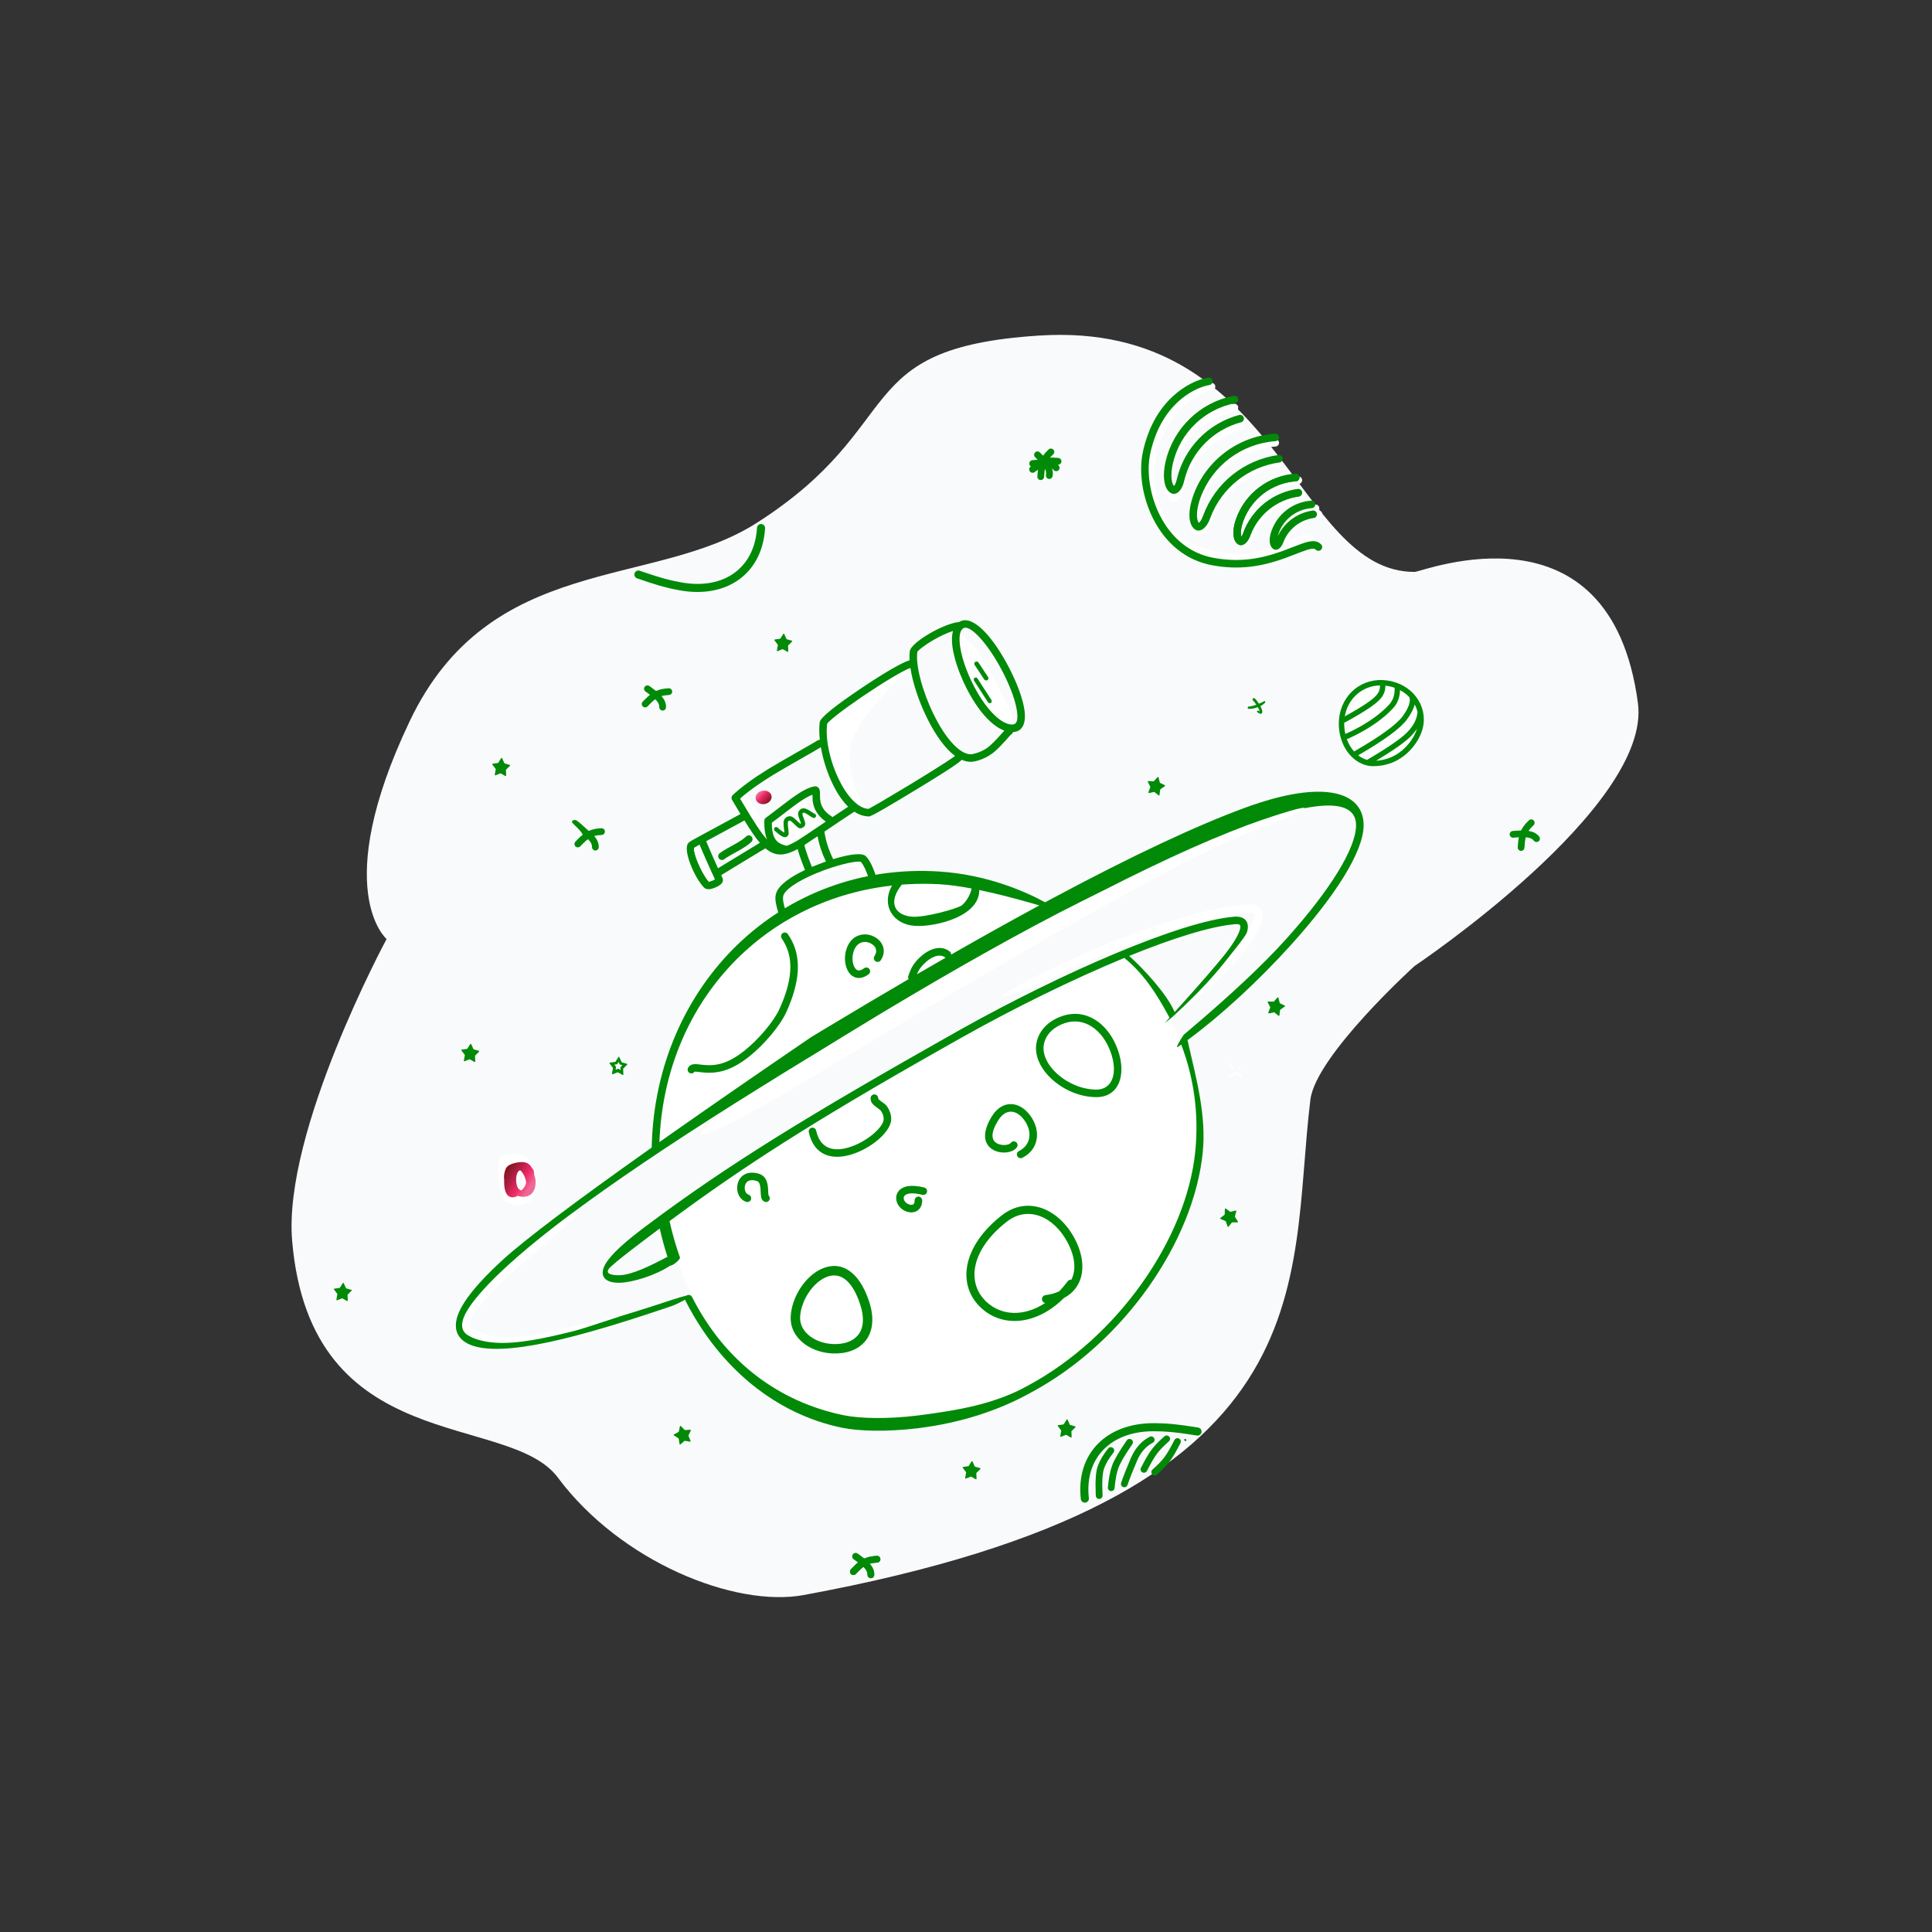 <svg width="240" height="240" viewBox="0 0 240 240" fill="none" xmlns="http://www.w3.org/2000/svg">
<rect x="0" y="0" width="240" height="240" fill="#333333" stroke="none"/>
<path fill-rule="evenodd" clip-rule="evenodd" d="M48.024 116.652C48.024 116.652 40.911 110.575 50.891 89.595C60.87 68.614 81.081 73.213 93.999 64.96C113.087 52.767 105.263 43.224 129.064 41.686C159.03 39.75 160.728 71.046 175.72 71.046C176.706 71.046 200.053 61.664 203.47 87.345C205.191 100.278 175.72 120.001 175.72 120.001C175.72 120.001 163.455 131.119 162.781 136.608C159.956 159.633 165.847 186.003 99.831 198.143C91.293 199.713 77.115 194.034 69.294 183.543C63.166 175.324 38.586 181.155 36.291 154.134C35.135 140.515 48.024 116.652 48.024 116.652Z" fill="#F9FAFB"/>
<path d="M92.059 98.397C92.282 98.266 92.569 98.34 92.7 98.562L93.23 99.456C95.334 102.986 96.176 104.133 97.07 104.651C97.805 105.077 98.566 104.945 99.957 104.129L100.143 104.017C101.018 103.472 105.022 100.721 106.571 99.733C106.789 99.594 107.078 99.658 107.217 99.876C107.356 100.094 107.292 100.383 107.074 100.522L106.836 100.676C105.111 101.794 101.235 104.456 100.549 104.866C98.864 105.873 97.772 106.1 96.677 105.504L96.601 105.461C95.425 104.78 94.511 103.473 91.894 99.038C91.763 98.815 91.837 98.528 92.059 98.397Z" fill="white"/>
<path d="M99.639 103.807C99.896 103.773 100.131 103.953 100.165 104.209C100.325 105.4 100.707 106.594 101.313 107.792C101.43 108.023 101.337 108.305 101.106 108.421C100.876 108.538 100.594 108.445 100.478 108.215C99.825 106.925 99.411 105.631 99.238 104.333C99.203 104.077 99.383 103.842 99.639 103.807Z" fill="white"/>
<path fill-rule="evenodd" clip-rule="evenodd" d="M154.169 132.396C154.093 132.587 153.928 132.851 153.735 133.102L153.901 133.274L154.093 133.478L154.136 133.519C154.154 133.536 154.169 133.546 154.18 133.548C154.242 133.557 154.285 133.615 154.276 133.677C154.268 133.738 154.211 133.782 154.149 133.773C154.092 133.772 153.888 133.692 153.645 133.495C153.6 133.459 153.557 133.418 153.512 133.372C153.371 133.529 153.23 133.664 153.107 133.747C152.927 133.872 152.771 133.881 152.696 133.831C152.623 133.782 152.552 133.617 152.672 133.284C152.69 133.224 152.755 133.192 152.814 133.211C152.874 133.23 152.906 133.293 152.888 133.353C152.869 133.415 152.867 133.472 152.867 133.517L152.936 133.47C152.96 133.452 152.986 133.432 153.008 133.409C153.092 133.327 153.185 133.227 153.279 133.119C153.131 132.946 152.979 132.743 152.857 132.509C152.797 132.395 152.749 132.274 152.704 132.147C152.673 132.076 152.705 131.992 152.777 131.961C152.848 131.929 152.931 131.962 152.963 132.033C153.099 132.319 153.273 132.565 153.445 132.776L153.503 132.845C153.659 132.64 153.794 132.432 153.855 132.274C153.889 132.188 153.986 132.145 154.073 132.178C154.16 132.213 154.203 132.31 154.169 132.396Z" fill="white"/>
<path fill-rule="evenodd" clip-rule="evenodd" d="M84.524 73.347L84.238 73.296C82.645 72.999 81.424 72.636 79.142 71.845C78.88 71.754 78.742 71.468 78.832 71.207C78.923 70.945 79.209 70.806 79.47 70.897L80.039 71.093C82.041 71.776 83.164 72.089 84.698 72.359C89.859 73.27 93.724 70.62 94.04 65.566C94.057 65.29 94.295 65.079 94.572 65.097C94.848 65.114 95.058 65.352 95.041 65.629C94.685 71.312 90.246 74.356 84.524 73.347Z" fill="#018A08"/>
<path fill-rule="evenodd" clip-rule="evenodd" d="M97.42 78.759L97.708 79.399L98.365 79.588C98.4 79.598 98.421 79.635 98.41 79.671C98.407 79.681 98.401 79.691 98.393 79.7L97.894 80.196L97.922 80.911C97.924 80.948 97.895 80.979 97.858 80.98C97.846 80.981 97.833 80.978 97.822 80.971L97.258 80.65C97.24 80.64 97.219 80.638 97.2 80.646L96.596 80.885C96.562 80.899 96.523 80.882 96.509 80.848C96.505 80.837 96.503 80.824 96.506 80.811L96.633 80.108L96.208 79.547C96.186 79.517 96.191 79.475 96.221 79.453C96.23 79.446 96.241 79.442 96.252 79.44L96.928 79.345L97.302 78.751C97.322 78.72 97.363 78.711 97.395 78.73C97.406 78.737 97.415 78.747 97.42 78.759Z" fill="#018A08"/>
<path d="M163.388 62.675C163.646 62.656 163.87 62.85 163.889 63.108C163.907 63.366 163.713 63.59 163.455 63.608C161.608 63.74 160.157 64.456 159.513 66.226C159.474 66.333 159.442 66.436 159.416 66.534L159.399 66.601L159.427 66.542C160.238 64.885 161.803 63.734 163.617 63.442L163.735 63.424C163.991 63.388 164.228 63.567 164.263 63.823C164.299 64.079 164.121 64.315 163.865 64.351C162.18 64.586 160.739 65.706 160.11 67.312L160.069 67.42C159.771 68.24 159.054 68.634 158.592 67.932C158.311 67.503 158.329 66.742 158.633 65.906C159.405 63.785 161.176 62.832 163.388 62.675Z" fill="white"/>
<path d="M161.256 59.188C161.514 59.169 161.738 59.363 161.756 59.621C161.775 59.879 161.58 60.103 161.323 60.121C158.385 60.331 155.808 62.239 154.783 65.055C154.479 65.89 154.423 66.604 154.532 66.966L154.545 67.006L154.566 66.976C154.618 66.897 154.677 66.783 154.734 66.635L154.759 66.57C155.842 63.595 158.467 61.512 161.546 61.082C161.802 61.046 162.039 61.225 162.075 61.481C162.11 61.737 161.932 61.973 161.676 62.009C158.982 62.385 156.68 64.183 155.688 66.758L155.639 66.89C155.237 67.993 154.369 68.47 153.814 67.625C153.433 67.046 153.46 65.954 153.904 64.735C155.056 61.569 157.953 59.423 161.256 59.188Z" fill="white"/>
<path d="M158.383 54.538C158.641 54.52 158.865 54.714 158.884 54.972C158.902 55.23 158.708 55.453 158.45 55.472C154.26 55.771 150.585 58.492 149.123 62.509C148.625 63.876 148.584 65.035 148.856 65.517L148.88 65.557C148.921 65.619 148.907 65.62 148.917 65.612L148.924 65.608C149.061 65.532 149.243 65.275 149.409 64.848L149.442 64.76C150.935 60.657 154.556 57.784 158.803 57.191C159.059 57.156 159.295 57.334 159.331 57.59C159.367 57.846 159.188 58.083 158.932 58.118C155.076 58.657 151.782 61.238 150.376 64.934L150.322 65.08C149.802 66.508 148.76 67.08 148.098 66.072C147.604 65.32 147.64 63.846 148.243 62.189C149.833 57.822 153.828 54.863 158.383 54.538Z" fill="white"/>
<path d="M153.254 50.169C153.508 50.119 153.754 50.284 153.804 50.538C153.853 50.792 153.688 51.038 153.434 51.087C149.641 51.83 146.59 54.728 145.705 58.56C145.406 59.858 145.496 60.912 145.79 61.315L145.829 61.365L145.832 61.372L145.837 61.368C145.943 61.273 146.066 61.03 146.161 60.654L146.181 60.572C147.091 56.63 150.096 53.578 153.935 52.554C154.185 52.487 154.441 52.636 154.508 52.885C154.575 53.135 154.426 53.392 154.176 53.458C150.718 54.382 148.001 57.104 147.129 60.633L147.093 60.782C146.772 62.172 145.851 62.836 145.104 61.956C144.558 61.312 144.424 59.947 144.793 58.35C145.762 54.154 149.102 50.982 153.254 50.169Z" fill="white"/>
<path d="M101.368 107.895L101.638 107.797C104.192 106.881 106.347 106.476 106.894 107.033C107.374 107.522 107.802 108.406 108.207 109.703C108.285 109.95 108.147 110.212 107.9 110.29C107.654 110.367 107.391 110.229 107.314 109.983C106.963 108.861 106.605 108.106 106.267 107.732L106.253 107.718L106.241 107.718C106.177 107.705 106.081 107.699 105.959 107.701C105.689 107.706 105.32 107.754 104.88 107.841C103.974 108.021 102.829 108.354 101.692 108.774C99.791 109.475 98.207 110.299 97.333 111.043C97.011 111.316 96.425 110.555 96.989 110.119C98.005 109.335 99.545 108.568 101.368 107.895Z" fill="white"/>
<path d="M100.084 99.053C100.084 100.614 101.735 102.305 102.086 102.401C102.335 102.469 98.04 105.268 98.04 105.268C96.488 105.472 95.576 104.16 95.576 102.206C95.576 101.947 100.084 98.795 100.084 99.053Z" fill="white"/>
<path fill-rule="evenodd" clip-rule="evenodd" d="M95.018 99.874C95.562 99.768 95.931 99.315 95.843 98.862C95.755 98.409 95.243 98.127 94.699 98.233C94.156 98.338 93.786 98.791 93.874 99.245C93.962 99.698 94.475 99.979 95.018 99.874Z" fill="url(#paint0_linear_5661_300109)"/>
<path d="M150.422 47.573C150.677 47.529 150.919 47.699 150.964 47.954C151.008 48.208 150.838 48.451 150.583 48.495C149.372 48.706 148.15 49.439 146.891 50.605C145.256 52.12 144.176 54.212 143.58 57.002C143.1 59.249 143.543 62.057 144.797 64.526C146.224 67.335 148.748 68.029 151.691 68.567C154.713 69.119 155.548 68.778 158.403 67.763L158.665 67.668C159.056 67.52 160.88 66.806 161.318 66.673C162.241 66.394 162.871 66.418 163.328 66.904C163.505 67.093 163.495 67.389 163.307 67.566C163.13 67.731 162.859 67.734 162.68 67.578L162.645 67.545C162.51 67.401 162.232 67.385 161.671 67.545L161.589 67.569C161.168 67.697 159.189 68.473 158.933 68.567C155.849 69.692 154.804 70.087 151.523 69.488C148.272 68.894 145.514 68.005 143.963 64.95C142.614 62.295 142.139 59.269 142.665 56.806C143.3 53.829 144.477 51.565 146.255 49.919C147.646 48.63 149.033 47.815 150.422 47.573Z" fill="white"/>
<path d="M172.442 84.817C169.774 84.68 167.673 86.741 167.651 89.507C167.632 91.838 168.945 93.758 170.748 94.129C171.478 94.28 172.878 94.099 173.916 93.516C175.493 92.671 176.699 90.932 176.851 89.451C177.099 87.037 175.145 84.955 172.442 84.817Z" fill="white"/>
<path d="M124.09 84.329C124.943 86.051 126.266 90.027 125.694 90.008C124.104 89.954 121.976 87.511 120.488 84.207L120.371 83.941C119.072 80.941 118.294 79.056 119.197 78.695C120.132 78.322 122.331 80.776 124.09 84.329Z" fill="white"/>
<path fill-rule="evenodd" clip-rule="evenodd" d="M119.197 78.658C120.132 78.284 122.364 80.627 124.123 84.18C124.975 85.901 125.553 87.552 125.704 88.737C125.704 88.737 122.826 82.672 121.07 80.45C120.396 79.597 119.197 78.658 119.197 78.658Z" fill="#F9FAFB"/>
<path d="M118.707 93.932C118.775 93.683 119.033 93.536 119.282 93.605C119.531 93.673 119.678 93.931 119.609 94.18C119.521 94.501 118.281 95.342 115.576 97.009L113.869 98.054C110.498 100.106 108.248 101.419 107.967 101.419C106.106 101.419 104.429 99.664 103.205 96.893C102.136 94.474 101.58 91.595 101.831 89.708C101.909 89.119 103.871 87.595 106.901 85.552L107.335 85.261C110.015 83.476 112.306 82.152 113.135 81.985C113.388 81.933 113.635 82.097 113.686 82.351C113.718 82.509 106.331 88.737 105.609 92.87C105.12 95.668 106.968 100.438 107.884 100.481L107.967 100.483C107.893 100.483 107.917 100.466 107.925 100.461L108.01 100.417C108.072 100.385 108.146 100.345 108.231 100.298L108.62 100.08C108.769 99.996 108.935 99.901 109.117 99.796L109.581 99.526C110.468 99.008 111.575 98.349 112.704 97.666L113.777 97.014C115.082 96.216 116.262 95.481 117.148 94.909L117.605 94.613C117.888 94.427 118.127 94.267 118.318 94.134L118.387 94.085C118.492 94.011 118.58 93.947 118.648 93.894C118.648 93.894 118.725 93.864 118.707 93.932Z" fill="white"/>
<path fill-rule="evenodd" clip-rule="evenodd" d="M119.634 84.591C118.503 82.08 118.004 79.778 118.383 78.385C117.698 78.602 116.843 78.993 115.993 79.48C114.864 80.128 113.969 80.852 113.948 81.009C113.729 82.652 114.567 85.847 115.959 88.696C117.447 91.744 119.218 93.701 120.589 93.701C120.721 93.701 121.096 93.624 121.473 93.492C122.008 93.305 122.51 93.032 122.921 92.675C123.125 92.498 123.337 92.297 123.558 92.073L123.824 91.798C123.981 91.632 124.143 91.453 124.396 91.17L124.748 90.777L124.764 90.76C123 90.115 121.155 87.844 119.775 84.898L119.634 84.591ZM113.02 80.886C113.165 79.79 117.268 77.421 119.14 77.268C119.218 77.219 119.302 77.176 119.392 77.141C121.013 76.493 123.484 79.268 125.466 83.173L125.601 83.444C126.496 85.251 127.106 86.994 127.273 88.298C127.471 89.856 127.02 90.889 125.837 90.942C125.805 91.065 125.725 91.168 125.619 91.23L125.601 91.239L125.554 91.285C125.508 91.333 125.454 91.392 125.369 91.486L124.788 92.135C124.577 92.367 124.427 92.525 124.224 92.731C123.988 92.971 123.759 93.188 123.535 93.382C122.629 94.169 121.289 94.637 120.589 94.637C120.218 94.637 119.843 94.551 119.467 94.386C119.065 94.805 117.828 95.621 115.576 97.009L113.869 98.054C110.498 100.106 108.248 101.419 107.967 101.419C107.33 101.419 106.714 101.213 106.131 100.831C106.125 100.835 106.12 100.839 106.114 100.842L105.876 100.996C105.047 101.533 103.721 102.427 102.492 103.256L102.491 103.257L102.491 103.257L102.414 103.309C102.573 104.445 102.935 105.585 103.501 106.729C105.511 106.107 107.104 105.897 107.563 106.365C108.043 106.853 108.471 107.737 108.876 109.035C108.954 109.281 108.816 109.544 108.569 109.621C108.323 109.698 108.06 109.561 107.983 109.314C107.632 108.192 107.274 107.437 106.936 107.064L106.922 107.049L106.91 107.05C106.846 107.037 106.75 107.03 106.628 107.032C106.358 107.038 105.989 107.085 105.549 107.172C104.643 107.352 103.498 107.686 102.361 108.105C99.762 109.064 97.756 110.252 97.344 111.152C97.224 111.415 97.239 111.801 97.383 112.392L97.41 112.498C97.432 112.582 97.454 112.664 97.484 112.769L97.653 113.368C97.66 113.394 97.667 113.421 97.676 113.454C97.74 113.704 97.59 113.96 97.34 114.025C97.09 114.09 96.834 113.94 96.769 113.689L96.686 113.387L96.548 112.898C96.532 112.84 96.518 112.787 96.504 112.733C96.284 111.887 96.249 111.295 96.493 110.762C96.906 109.86 98.199 108.925 99.999 108.075L99.608 107.063L99.511 106.808C99.363 106.409 99.19 105.868 99.084 105.473C97.678 106.231 96.699 106.358 95.717 105.824L95.641 105.781C95.447 105.668 95.26 105.539 95.071 105.381L89.585 108.713C89.636 108.823 89.688 108.934 89.74 109.045C89.986 109.573 89.552 109.947 88.886 110.238L88.814 110.268C88.242 110.505 87.725 110.56 87.418 110.222C86.142 108.822 84.792 105.473 85.519 104.707C85.658 104.56 86.026 104.341 86.723 103.975L86.778 103.947C86.792 103.937 86.807 103.928 86.823 103.919L91.951 101.141C91.963 101.135 91.975 101.129 91.987 101.123C91.67 100.6 91.323 100.017 90.939 99.366C90.881 99.273 90.859 99.165 90.873 99.061C90.882 98.991 90.907 98.922 90.947 98.861C90.968 98.83 90.993 98.8 91.022 98.774C92.076 97.774 93.513 96.732 95.315 95.609L95.533 95.474C96.313 94.993 97.895 94.091 99.239 93.324C100.281 92.73 101.18 92.217 101.451 92.046L101.517 92.002C101.614 91.931 101.731 91.903 101.843 91.915C101.754 91.103 101.746 90.348 101.831 89.708C101.909 89.119 103.871 87.595 106.901 85.552L107.335 85.261C109.874 83.57 112.064 82.292 112.992 82.02C112.967 81.601 112.975 81.219 113.02 80.886ZM113.095 82.97C112.185 83.302 109.909 84.654 107.424 86.329L107.026 86.598C105.908 87.361 104.875 88.105 104.095 88.711L103.879 88.881C103.53 89.157 103.249 89.395 103.044 89.585C102.942 89.681 102.861 89.763 102.804 89.828L102.764 89.875C102.756 89.884 102.753 89.881 102.757 89.851L102.759 89.832C102.758 89.839 102.757 89.846 102.757 89.851L102.744 89.952C102.294 93.902 105.15 100.353 107.884 100.481L107.949 100.483C107.954 100.483 107.96 100.483 107.967 100.483L107.949 100.483C107.897 100.48 107.917 100.465 107.925 100.461L108.01 100.417C108.072 100.385 108.146 100.345 108.231 100.298L108.62 100.08C108.769 99.996 108.935 99.901 109.117 99.796L109.581 99.526C110.468 99.008 111.575 98.349 112.703 97.666L113.777 97.013C115.082 96.216 116.262 95.481 117.148 94.909L117.605 94.613C117.888 94.427 118.127 94.267 118.318 94.134L118.387 94.085C118.488 94.014 118.573 93.952 118.64 93.901C117.434 93.016 116.247 91.382 115.193 89.261L115.117 89.107C114.102 87.028 113.367 84.776 113.095 82.97ZM101.972 92.822C101.634 93.035 100.638 93.604 99.529 94.237L99.529 94.237C98.216 94.987 96.745 95.827 96.024 96.271C94.323 97.32 92.951 98.292 91.933 99.207L92.27 99.776C93.746 102.253 94.601 103.556 95.289 104.292C95.06 103.751 94.942 103.063 94.942 102.201C94.942 102.161 94.947 102.122 94.956 102.086C94.911 101.906 94.975 101.709 95.133 101.593L95.452 101.356C95.643 101.212 95.957 100.971 96.315 100.698L96.315 100.698C97.098 100.1 98.087 99.344 98.44 99.091C99.55 98.296 100.368 97.85 101.113 97.695C101.469 97.621 101.746 97.831 101.826 98.157L101.839 98.217C101.857 98.314 101.861 98.409 101.86 98.618L101.86 98.684C101.856 99.463 101.934 99.912 102.263 100.431C102.489 100.787 102.821 101.111 103.283 101.401C103.331 101.431 103.372 101.469 103.405 101.512C104.151 101.011 104.849 100.546 105.364 100.212C104.552 99.426 103.821 98.288 103.205 96.893C102.63 95.594 102.204 94.162 101.972 92.822ZM126.344 88.416C126.193 87.232 125.615 85.581 124.762 83.86C123.003 80.307 120.674 77.636 119.739 78.01C118.836 78.371 119.071 80.941 120.371 83.941L120.488 84.207C121.976 87.511 124.103 89.954 125.694 90.008C126.266 90.027 126.49 89.559 126.344 88.416ZM92.47 101.915C93.282 103.228 93.875 104.095 94.392 104.698L89.192 107.857C88.659 106.689 88.183 105.602 87.72 104.498L92.397 101.964C92.423 101.95 92.448 101.933 92.47 101.915ZM102.603 107.024C102.099 105.98 101.75 104.934 101.558 103.885C100.886 104.337 100.302 104.728 99.926 104.973C99.99 105.296 100.229 106.062 100.436 106.607L100.82 107.596L100.856 107.692C101.234 107.533 101.628 107.378 102.037 107.227L102.307 107.128C102.407 107.093 102.505 107.058 102.603 107.024ZM102.586 102.063C102.107 101.73 101.74 101.352 101.473 100.933C101.042 100.255 100.929 99.675 100.924 98.8L100.924 98.722L100.858 98.747C100.383 98.931 99.817 99.264 99.105 99.767L98.985 99.852C98.646 100.095 97.682 100.831 96.905 101.426L96.904 101.426L96.904 101.426C96.472 101.757 96.097 102.043 95.92 102.176L95.878 102.207C95.879 103.764 96.267 104.478 96.99 104.825L97.048 104.852C97.221 104.928 97.344 104.966 97.695 105.062L97.707 105.066L97.716 105.068C98.08 104.946 98.498 104.741 98.997 104.449L99.183 104.337C99.595 104.08 100.701 103.334 101.917 102.514L101.918 102.514L101.918 102.514L102.586 102.063ZM86.893 104.945L86.965 105.116C87.462 106.295 87.978 107.462 88.564 108.735L88.793 109.229C88.718 109.279 88.62 109.333 88.511 109.38C88.356 109.448 88.199 109.495 88.08 109.511L88.043 109.515L87.986 109.447C87.543 108.901 87.028 107.974 86.657 107.053C86.459 106.562 86.318 106.112 86.254 105.766C86.228 105.625 86.216 105.506 86.217 105.416L86.22 105.357C86.221 105.343 86.221 105.335 86.218 105.334L86.231 105.325C86.311 105.27 86.513 105.152 86.813 104.989L86.893 104.945ZM93.349 103.914C93.168 103.73 92.872 103.727 92.688 103.908C92.363 104.226 91.908 104.523 91.114 104.964L90.305 105.413C90.091 105.534 89.916 105.639 89.758 105.742C89.626 105.828 89.507 105.911 89.401 105.993C89.197 106.151 89.159 106.445 89.317 106.649C89.475 106.854 89.769 106.892 89.974 106.734C90.058 106.668 90.156 106.6 90.268 106.527C90.371 106.46 90.485 106.391 90.616 106.314L90.874 106.166L91.695 105.711C92.484 105.268 92.96 104.952 93.343 104.576C93.528 104.395 93.531 104.099 93.349 103.914Z" fill="#018A08"/>
<path d="M82.88 151.446C85.221 164.496 93.993 174.307 105.188 176.62C107.243 177.044 110.801 177.1 114.485 176.623C119.232 176.009 123.853 174.6 127.916 172.315C139.078 166.316 147.547 154.073 148.645 143.356C149.609 133.942 146.013 125.244 139.502 119.04C139.502 119.04 119.049 129.086 109.009 134.796C100.272 139.765 82.88 151.446 82.88 151.446Z" fill="white"/>
<path d="M130.511 112.531C126.316 110.461 121.06 108.826 115.906 108.562C97.003 107.596 82.135 122.697 81.981 142.174C81.981 142.174 103.078 128.736 114.039 122.252C119.492 119.026 130.511 112.531 130.511 112.531Z" fill="white"/>
<path fill-rule="evenodd" clip-rule="evenodd" d="M169.393 102.604C169.33 105.858 165.886 111.275 160.351 117.404C156.341 121.844 151.675 126.136 147.762 129.028L147.519 129.206L147.68 129.925C148.632 134.095 149.874 138.627 149.405 143.198C148.266 154.293 139.588 166.81 128.12 172.96C123.937 175.306 119.183 176.753 114.306 177.383L113.842 177.441C110.205 177.869 106.726 177.798 104.599 177.359C96.346 175.658 89.358 169.888 85.133 161.538C85.119 161.51 85.108 161.481 85.1 161.452C84.543 161.769 83.795 162.124 83.453 162.24L82.517 162.556C72.427 165.95 62.423 168.789 58.337 167.017C56.781 166.342 56.249 165.045 56.9 163.302C57.532 161.608 59.285 159.425 62.227 156.708L62.388 156.56C65.175 154.005 71.365 149.336 80.956 142.554L80.959 142.43C81.427 122.333 97.037 107.013 116.659 108.263C122.66 108.646 127.44 110.779 129.827 112.088L130.877 111.525C140.723 106.26 148.624 102.559 154.652 100.344C164.565 96.701 169.467 98.404 169.393 102.604ZM154.975 102.503C143.89 106.576 126.372 115.737 101.981 130.474L101.24 130.922C82.247 142.419 69.671 151.154 63.021 157.25L62.693 157.552L62.382 157.844C57.39 162.56 56.505 165.203 58.709 166.158C62.482 167.794 72.612 165.036 82.534 161.782L83.453 161.479C84.338 161.186 84.925 161.017 85.288 160.94C85.304 160.928 85.321 160.918 85.339 160.909C85.463 160.846 85.602 160.844 85.722 160.891C85.748 160.896 85.765 160.904 85.774 160.915C85.855 160.959 85.924 161.027 85.968 161.115C90.07 169.221 96.828 174.161 104.788 175.802C106.855 176.229 110.341 176.291 113.969 175.842L114.187 175.815C118.951 175.199 123.591 174.427 127.67 172.139C138.876 166.129 147.367 153.883 148.473 143.103C148.946 138.496 148.343 133.973 146.738 129.764C146.606 129.857 146.474 129.948 146.344 130.037C146.098 130.205 146.19 129.933 146.62 129.221C146.643 129.128 146.694 129.043 146.768 128.98L146.9 128.77C146.947 128.697 146.995 128.62 147.046 128.541L147.601 128.073C152.83 123.651 156.848 119.885 159.656 116.776L159.976 116.42C165.171 110.606 168.401 105.471 168.454 102.587C168.512 99.422 164.338 99.062 154.975 102.503ZM107.973 161.696C109.229 165.535 107.329 168.004 103.985 168.131C100.895 168.249 98.081 166.302 98.224 163.535C98.348 161.143 99.986 158.587 102.002 157.648C104.44 156.513 106.728 157.89 107.973 161.696ZM102.496 158.709C100.882 159.46 99.495 161.626 99.393 163.595C99.291 165.556 101.459 167.057 103.94 166.962C106.535 166.863 107.866 165.132 106.861 162.06C105.815 158.862 104.224 157.904 102.496 158.709ZM133.507 153.875C135.11 156.903 134.69 159.877 132.226 161.211L132.157 161.247L132.122 161.283C128.817 164.555 124.69 164.952 121.998 162.58L121.905 162.497C118.805 159.657 119.544 154.777 124.477 150.951C127.653 148.49 131.531 150.14 133.507 153.875ZM125.092 151.744C120.613 155.217 119.983 159.376 122.583 161.758C124.448 163.466 127.203 163.56 129.776 161.902L129.826 161.869L129.807 161.865C129.629 161.818 129.486 161.674 129.446 161.487L129.438 161.439C129.405 161.164 129.602 160.915 129.877 160.882C130.506 160.808 131.052 160.656 131.515 160.438L131.578 160.408L131.655 160.328C131.957 160.01 132.251 159.665 132.537 159.291L132.632 159.165C132.739 159.021 132.909 158.951 133.075 158.965L133.088 158.966L133.095 158.954C133.695 157.766 133.553 156.157 132.673 154.445L132.621 154.344C130.902 151.097 127.69 149.729 125.092 151.744ZM154.919 115.752C154.661 116.668 153.877 117.924 152.674 119.413C150.578 122.007 147.429 125.026 144.676 127.091L145.287 126.42C145.281 126.414 145.276 126.407 145.271 126.399L145.061 126.012C143.683 123.498 142.149 121.018 139.669 118.996C133.249 121.643 125.888 125.261 119.182 129.044L116.984 130.286C100.797 139.456 92.28 144.945 83.173 151.694C83.517 153.242 83.95 154.753 84.469 156.216C84.55 156.446 83.487 157.306 83.292 157.2C81.475 158.417 78.63 159.301 77.01 159.347C75.432 159.392 74.52 158.753 74.99 157.479C75.383 156.413 76.863 154.893 79.528 152.856L79.831 152.625L80.445 152.163C90.473 144.657 100.399 138.565 118.722 128.228L119.489 127.798C132.056 120.783 146.609 114.463 153.274 113.88C154.645 113.76 155.266 114.519 154.919 115.752ZM81.954 152.602L79.853 154.187C77.979 155.609 76.627 156.66 75.898 157.334L75.844 157.384C74.953 158.219 75.962 158.44 76.984 158.411C78.532 158.367 80.905 157.193 82.913 156.124C82.542 154.975 82.222 153.799 81.954 152.602ZM114.816 147.52C115.066 147.584 115.218 147.838 115.154 148.089C115.09 148.339 114.836 148.491 114.585 148.427C113.327 148.108 112.583 148.23 112.342 148.569C112.182 148.794 112.27 149.178 112.57 149.422C112.804 149.614 113.115 149.705 113.329 149.659C113.515 149.618 113.62 149.474 113.62 149.115C113.62 148.856 113.829 148.647 114.088 148.647C114.346 148.647 114.556 148.856 114.556 149.115C114.556 149.897 114.165 150.435 113.528 150.573C113.016 150.685 112.42 150.51 111.977 150.147C111.323 149.612 111.109 148.687 111.579 148.027C112.095 147.302 113.224 147.116 114.816 147.52ZM94.255 145.802C94.977 146.018 95.288 146.572 95.386 147.404L95.396 147.494L95.407 147.631C95.409 147.653 95.411 147.677 95.412 147.702L95.437 148.177L95.444 148.284C95.448 148.331 95.452 148.37 95.457 148.404L95.47 148.475L95.477 148.507L95.49 148.518C95.635 148.66 95.673 148.882 95.58 149.065L95.556 149.106C95.416 149.324 95.126 149.386 94.909 149.246C94.61 149.053 94.542 148.855 94.506 148.285L94.476 147.728C94.472 147.678 94.469 147.634 94.464 147.585C94.411 147.04 94.278 146.786 93.986 146.698C93.169 146.453 92.7 146.704 92.551 147.25C92.419 147.737 92.61 148.249 92.946 148.391L93.031 148.422C93.25 148.516 93.366 148.763 93.292 148.995C93.214 149.241 92.95 149.377 92.704 149.299C91.813 149.014 91.389 147.955 91.648 147.004C91.936 145.943 92.94 145.408 94.255 145.802ZM128.024 138.635C129.32 140.457 129.079 142.775 127 143.825C126.769 143.941 126.487 143.848 126.371 143.617C126.255 143.387 126.347 143.105 126.578 142.989C128.084 142.229 128.256 140.575 127.261 139.177C126.295 137.819 124.951 137.67 124.027 139.137C123.047 140.693 123.118 141.606 123.824 142.017C124.384 142.344 125.285 142.275 125.533 142.008L125.557 141.979C125.707 141.768 125.999 141.719 126.21 141.869C126.42 142.019 126.47 142.311 126.32 142.522C125.799 143.253 124.314 143.387 123.352 142.826C122.12 142.108 122.002 140.595 123.235 138.638C124.554 136.543 126.706 136.782 128.024 138.635ZM108.618 135.951C108.861 135.951 109.061 136.136 109.084 136.374L109.086 136.419C109.086 136.501 109.163 136.593 109.437 136.795L109.697 136.981C109.981 137.188 110.117 137.316 110.246 137.52C110.542 137.987 110.709 138.462 110.709 139.02C110.709 140.451 108.56 142.397 106.214 143.262C103.402 144.3 101.098 143.531 100.471 140.645C100.417 140.392 100.577 140.143 100.829 140.088C101.082 140.033 101.331 140.194 101.386 140.446C101.873 142.686 103.553 143.247 105.89 142.384C107.908 141.639 109.773 139.951 109.773 139.02C109.773 138.66 109.663 138.349 109.455 138.02L109.427 137.981C109.379 137.921 109.305 137.856 109.171 137.756L108.862 137.534C108.349 137.155 108.15 136.9 108.15 136.419C108.15 136.16 108.36 135.951 108.618 135.951ZM110.815 110.008L110.52 110.041C94.548 111.962 82.566 124.736 81.912 141.879L83.626 140.673C88.545 137.22 94.254 133.276 100.755 128.841L102.021 128.076C105.803 125.794 109.418 123.647 112.87 121.633C112.807 121.523 112.789 121.387 112.832 121.257C113.073 120.52 113.296 120.025 113.705 119.53C114.983 117.978 116.736 117.22 117.977 118.195C118.099 118.29 118.161 118.435 118.156 118.579L119.258 117.95C122.731 115.974 126.016 114.148 129.117 112.471L127.906 112.126C126.11 111.621 123.875 111.021 121.649 110.56C121.67 112.041 120.561 113.224 118.719 114.037C117.153 114.729 115.113 115.101 113.662 115.014C110.948 114.852 109.42 112.472 110.815 110.008ZM138.833 130.334C139.978 133.464 139.033 136.31 136.173 136.291C132.098 136.264 128.119 132.706 128.763 129.519C129.05 128.097 130.118 126.839 131.977 126.211C134.946 125.209 137.667 127.149 138.833 130.334ZM132.277 127.098C130.741 127.617 129.902 128.604 129.68 129.704C129.17 132.234 132.634 135.332 136.179 135.355C138.21 135.368 138.909 133.265 137.954 130.656C136.943 127.896 134.685 126.285 132.277 127.098ZM97.859 116.018L97.893 116.066L98.118 116.424C98.228 116.606 98.327 116.785 98.421 116.977C99.458 119.096 99.431 121.875 97.677 125.732C96.882 127.479 94.857 129.827 93.089 131.229C90.832 133.018 89.146 133.424 87.134 133.203L86.537 133.133L86.464 133.127C86.424 133.124 86.399 133.123 86.371 133.124L86.33 133.126C86.299 133.128 86.288 133.126 86.286 133.122L86.286 133.119L86.271 133.143C86.135 133.338 85.872 133.402 85.66 133.284C85.434 133.158 85.353 132.873 85.478 132.647C85.647 132.345 85.928 132.208 86.286 132.191C86.38 132.187 86.481 132.19 86.6 132.2L86.74 132.213L87.126 132.26C88.958 132.482 90.416 132.153 92.508 130.495C94.168 129.179 96.099 126.94 96.825 125.344C98.466 121.735 98.49 119.249 97.58 117.388C97.52 117.264 97.456 117.147 97.388 117.028L97.29 116.865L97.094 116.554C96.956 116.335 97.022 116.046 97.242 115.909C97.447 115.78 97.713 115.83 97.859 116.018ZM153.356 114.813C150.364 115.075 145.673 116.553 140.265 118.751L140.423 118.891C141.928 120.241 144.965 123.443 145.915 125.727L146.862 124.677C149.198 122.079 150.893 120.128 151.946 118.824L152.16 118.557C153.167 117.279 153.817 116.211 154.018 115.498L154.046 115.39C154.171 114.876 154.027 114.754 153.356 114.813ZM108.538 116.333C109.703 116.897 110.176 118.15 109.409 119.287C109.265 119.502 108.974 119.558 108.76 119.414C108.545 119.269 108.489 118.978 108.633 118.764C109.055 118.139 108.817 117.508 108.131 117.176C107.408 116.827 106.616 117.028 106.207 117.79C105.831 118.493 105.805 119.445 106.105 120.068C106.369 120.615 106.753 120.72 107.34 120.279C107.546 120.124 107.84 120.165 107.995 120.371C108.151 120.578 108.109 120.871 107.903 121.027C106.835 121.831 105.777 121.542 105.262 120.475C104.831 119.58 104.865 118.313 105.382 117.348C106.041 116.117 107.386 115.776 108.538 116.333ZM114.427 120.125C114.209 120.39 114.053 120.669 113.908 121.028C115.114 120.327 116.3 119.642 117.465 118.974L117.432 118.954L117.399 118.931C116.684 118.37 115.424 118.915 114.427 120.125ZM112.431 109.864L112.022 109.893L111.994 109.928C110.376 111.972 110.999 113.632 113.209 113.868C114.796 114.037 119.009 112.86 119.503 112.447C119.984 112.044 120.593 111.118 120.687 110.369C119.257 110.1 117.858 109.902 116.611 109.838C115.336 109.773 114.079 109.775 112.842 109.84L112.431 109.864Z" fill="#018A08"/>
<path d="M154.691 102.619C164.604 98.976 164.377 100.057 155.013 103.497C143.929 107.571 102.086 133.094 102.086 133.094C83.094 144.591 81.673 142.817 100.082 131.629L101.217 130.94C101.43 130.811 122.389 117.583 137.365 110.506C139.051 109.71 153.562 103.033 154.691 102.619Z" fill="white"/>
<path fill-rule="evenodd" clip-rule="evenodd" d="M171.807 84.483C168.735 84.326 166.338 86.713 166.313 89.837C166.292 92.453 167.793 94.675 169.944 95.119C170.511 95.236 172.145 95.236 173.563 94.44L173.681 94.375C175.468 93.363 176.684 91.437 176.847 89.853C177.135 87.044 174.879 84.64 171.807 84.483ZM166.981 89.842C166.982 89.822 166.982 89.802 166.982 89.781C167.001 89.775 167.02 89.767 167.038 89.757C169.447 88.46 170.933 87.472 171.527 86.758C171.919 86.286 172.11 85.755 172.095 85.177C172.499 85.222 172.885 85.31 173.246 85.438C173.244 85.455 173.243 85.472 173.244 85.49C173.273 86.322 173.051 86.986 172.58 87.504C172.039 88.098 171.383 88.664 170.637 89.198C169.84 89.768 168.984 90.272 168.128 90.703C167.928 90.804 167.738 90.896 167.56 90.978L167.301 91.096C167.264 91.112 167.23 91.127 167.198 91.141L167.121 91.173C167.027 90.752 166.978 90.305 166.981 89.842ZM167.309 91.82C167.521 92.407 167.828 92.927 168.207 93.351L168.407 93.236C171.55 91.416 173.501 89.987 174.239 88.979C174.986 87.959 175.252 87.176 175.085 86.644C175.081 86.631 175.078 86.619 175.076 86.606C174.747 86.261 174.355 85.964 173.914 85.73C173.895 86.613 173.616 87.36 173.075 87.954C172.499 88.586 171.808 89.182 171.026 89.742C170.199 90.334 169.314 90.855 168.429 91.301C168.17 91.431 167.927 91.546 167.704 91.648L167.443 91.763L167.309 91.82ZM169.812 94.397C169.417 94.278 169.05 94.085 168.718 93.828C171.954 91.957 173.967 90.483 174.779 89.374C175.283 88.686 175.605 88.067 175.736 87.515C175.898 87.819 176.022 88.143 176.101 88.482C176.084 88.516 176.072 88.554 176.068 88.595C175.987 89.376 175.584 90.152 174.847 90.925C174.14 91.666 172.614 92.736 170.283 94.119L169.812 94.397ZM170.942 94.505C171.66 94.459 172.538 94.249 173.247 93.851C174.566 93.143 175.626 91.811 176.026 90.527C175.832 90.817 175.601 91.103 175.331 91.386C174.605 92.148 173.146 93.183 170.942 94.505ZM167.176 88.921L167.057 88.986C167.436 86.777 169.202 85.192 171.424 85.146C171.448 85.58 171.313 85.969 171.013 86.33C170.528 86.913 169.241 87.786 167.176 88.921Z" fill="#018A08"/>
<path fill-rule="evenodd" clip-rule="evenodd" d="M195.943 78.077C196.006 78.084 196.049 78.14 196.042 78.202C196.042 78.293 195.983 78.343 195.904 78.375C195.833 78.403 195.719 78.392 195.653 78.401C194.929 78.457 194.36 77.924 194.11 77.238C193.869 76.578 193.933 75.789 194.37 75.303C194.42 75.246 194.507 75.24 194.565 75.29C194.622 75.34 194.948 75.428 194.897 75.485C194.537 75.905 194.294 76.16 194.633 77.158C194.973 78.155 195.897 78.071 195.943 78.077Z" fill="#F9FAFB"/>
<path fill-rule="evenodd" clip-rule="evenodd" d="M80.662 85.218C80.472 85.087 80.212 85.136 80.081 85.326C79.95 85.516 79.999 85.776 80.189 85.907C80.398 86.05 80.583 86.183 80.746 86.306C80.57 86.446 80.395 86.606 80.212 86.788L79.843 87.163C79.68 87.327 79.681 87.592 79.845 87.754C80.009 87.917 80.274 87.916 80.436 87.752L80.88 87.304C81.06 87.128 81.229 86.981 81.4 86.859C81.777 87.233 81.892 87.508 81.899 87.781L81.899 87.851L81.901 87.894C81.922 88.105 82.1 88.269 82.317 88.269C82.547 88.269 82.734 88.082 82.734 87.851L82.734 87.769C82.727 87.343 82.576 86.938 82.172 86.476C82.439 86.396 82.74 86.352 83.105 86.332C83.336 86.32 83.513 86.124 83.501 85.893C83.489 85.663 83.292 85.486 83.062 85.498C82.428 85.531 81.935 85.636 81.496 85.837C81.313 85.688 81.106 85.53 80.871 85.364L80.662 85.218Z" fill="#018A08"/>
<path fill-rule="evenodd" clip-rule="evenodd" d="M143.282 176.792L143.572 176.793C145.193 176.808 146.459 176.954 148.843 177.337C149.117 177.381 149.303 177.639 149.259 177.912C149.215 178.185 148.958 178.372 148.684 178.328L147.903 178.205C145.93 177.902 144.793 177.795 143.282 177.795C138.041 177.795 134.696 181.076 135.262 186.108C135.293 186.383 135.095 186.631 134.82 186.662C134.544 186.693 134.296 186.495 134.265 186.22C133.628 180.561 137.472 176.792 143.282 176.792ZM147.341 178.817L147.292 178.774C147.245 178.733 147.173 178.739 147.133 178.787C147.091 178.834 147.098 178.906 147.145 178.946L147.195 178.989C147.243 179.03 147.314 179.024 147.355 178.977C147.395 178.929 147.39 178.858 147.341 178.817ZM138.254 179.866C138.074 179.721 137.811 179.75 137.666 179.93C137.082 180.656 136.657 181.364 136.391 182.055C136.133 182.727 136.045 183.856 136.112 185.471L136.128 185.812C136.14 186.042 136.337 186.219 136.568 186.207C136.798 186.195 136.975 185.998 136.963 185.768C136.874 184.081 136.95 182.932 137.172 182.355C137.404 181.75 137.785 181.116 138.318 180.453C138.462 180.273 138.434 180.01 138.254 179.866ZM142.815 178.483C143.019 178.377 143.272 178.457 143.378 178.662C143.484 178.867 143.404 179.119 143.199 179.225C142.35 179.665 141.702 180.402 141.25 181.453C140.765 182.581 140.368 183.587 140.06 184.472C139.984 184.69 139.745 184.805 139.528 184.729C139.31 184.653 139.195 184.415 139.271 184.197C139.586 183.292 139.99 182.268 140.482 181.123C141.007 179.901 141.786 179.016 142.815 178.483ZM145.244 178.461C145.092 178.288 144.828 178.27 144.654 178.422C143.957 179.033 143.421 179.589 143.046 180.093C142.673 180.594 142.237 181.342 141.732 182.344C141.629 182.55 141.711 182.801 141.918 182.905C142.124 183.009 142.375 182.926 142.479 182.72C142.964 181.758 143.378 181.047 143.716 180.592C144.052 180.141 144.549 179.626 145.205 179.051C145.379 178.899 145.396 178.635 145.244 178.461ZM143.718 183.181C143.545 183.333 143.281 183.315 143.129 183.142C142.976 182.968 142.994 182.704 143.168 182.552C143.824 181.977 144.321 181.462 144.656 181.011C144.995 180.556 145.409 179.845 145.894 178.883C145.998 178.677 146.249 178.594 146.455 178.698C146.661 178.802 146.744 179.053 146.64 179.259C146.135 180.261 145.699 181.009 145.327 181.51C144.952 182.014 144.416 182.57 143.718 183.181ZM140.554 178.824C140.364 178.693 140.104 178.74 139.973 178.93C139.038 180.283 138.442 181.294 138.178 181.981C137.913 182.67 137.73 183.599 137.624 184.773C137.604 185.003 137.773 185.206 138.003 185.227C138.233 185.248 138.436 185.078 138.457 184.849C138.557 183.745 138.725 182.887 138.958 182.281C139.176 181.715 139.682 180.843 140.473 179.679L140.661 179.405C140.792 179.215 140.744 178.955 140.554 178.824Z" fill="#018A08"/>
<path fill-rule="evenodd" clip-rule="evenodd" d="M132.62 176.359L132.908 176.999L133.565 177.188C133.6 177.198 133.621 177.235 133.61 177.27C133.607 177.281 133.601 177.291 133.593 177.299L133.095 177.796L133.123 178.511C133.124 178.547 133.095 178.579 133.058 178.58C133.046 178.58 133.034 178.577 133.023 178.571L132.458 178.25C132.44 178.24 132.419 178.238 132.4 178.246L131.796 178.486C131.762 178.499 131.723 178.482 131.709 178.448C131.705 178.436 131.704 178.424 131.706 178.411L131.833 177.708L131.408 177.147C131.386 177.117 131.392 177.075 131.421 177.053C131.43 177.046 131.441 177.042 131.452 177.04L132.128 176.945L132.503 176.351C132.522 176.32 132.564 176.311 132.595 176.33C132.606 176.337 132.615 176.347 132.62 176.359Z" fill="#018A08"/>
<path fill-rule="evenodd" clip-rule="evenodd" d="M155.874 86.764C156.028 86.9 156.22 87.146 156.39 87.413L156.608 87.316L156.866 87.205C156.918 87.181 156.951 87.163 156.961 87.148C156.991 87.093 157.06 87.072 157.116 87.101C157.17 87.13 157.192 87.199 157.162 87.254C157.142 87.306 156.997 87.471 156.728 87.632C156.679 87.661 156.625 87.689 156.568 87.715C156.667 87.901 156.745 88.08 156.781 88.224C156.837 88.436 156.792 88.586 156.72 88.639C156.648 88.691 156.469 88.701 156.197 88.475C156.147 88.436 156.139 88.365 156.177 88.316C156.215 88.266 156.286 88.257 156.336 88.295C156.388 88.333 156.44 88.355 156.483 88.371L156.462 88.29C156.454 88.26 156.444 88.23 156.43 88.201C156.381 88.094 156.319 87.972 156.25 87.847C156.037 87.927 155.794 88 155.532 88.035C155.405 88.053 155.275 88.056 155.14 88.055C155.062 88.06 154.995 88.001 154.99 87.923C154.984 87.845 155.044 87.778 155.121 87.773C155.436 87.743 155.727 87.663 155.984 87.574L156.068 87.543C155.929 87.326 155.78 87.129 155.653 87.017C155.584 86.956 155.577 86.849 155.637 86.78C155.699 86.71 155.805 86.703 155.874 86.764Z" fill="#018A08"/>
<path fill-rule="evenodd" clip-rule="evenodd" d="M63.857 143.341C63.42 143.37 62.726 143.481 62.16 143.706C61.675 143.899 61.675 149.131 63.332 149.548C64.98 150.097 66.781 149.37 66.566 146.57C66.562 146.511 66.514 146.352 66.46 146.17C66.381 145.902 66.286 145.585 66.292 145.461C66.314 145.021 66.199 144.651 65.894 144.418C65.565 143.722 64.922 143.273 63.857 143.341ZM63.62 148.274C62.809 147.668 62.837 144.84 63.763 144.651C64.338 145.094 64.864 145.733 65.042 146.965C64.843 147.644 64.424 148.036 64.058 148.379C64.019 148.416 63.98 148.452 63.942 148.488C63.838 148.429 63.73 148.356 63.62 148.274Z" fill="white"/>
<path fill-rule="evenodd" clip-rule="evenodd" d="M62.635 146.626C62.562 146.186 62.612 145.693 62.833 145.168C62.933 144.93 63.197 144.736 63.527 144.605C63.912 144.453 64.384 144.378 64.682 144.358C65.406 144.311 65.844 144.615 66.068 145.086C66.275 145.243 66.354 145.494 66.338 145.791C66.332 145.932 66.518 146.443 66.524 146.541C66.67 148.435 65.444 148.927 64.323 148.556C63.897 148.773 63.486 148.808 63.177 148.578C62.9 148.373 62.687 147.941 62.638 147.177C62.625 146.98 62.624 146.797 62.635 146.626ZM64.623 145.379C63.98 145.505 63.953 147.362 64.515 147.757C64.592 147.811 64.666 147.858 64.739 147.897C65.01 147.652 65.213 147.454 65.328 147.049C65.442 146.644 65.022 145.668 64.623 145.379Z" fill="url(#paint1_linear_5661_300109)"/>
<path fill-rule="evenodd" clip-rule="evenodd" d="M106.527 192.997C106.337 192.866 106.077 192.914 105.946 193.105C105.815 193.295 105.864 193.555 106.054 193.686C106.263 193.829 106.448 193.962 106.611 194.085C106.435 194.225 106.26 194.385 106.078 194.567L105.708 194.942C105.546 195.106 105.547 195.371 105.711 195.533C105.875 195.696 106.139 195.695 106.302 195.531L106.745 195.082C106.926 194.907 107.095 194.76 107.265 194.637C107.643 195.012 107.758 195.287 107.764 195.56L107.764 195.63L107.766 195.673C107.787 195.883 107.965 196.048 108.182 196.048C108.413 196.048 108.6 195.861 108.6 195.63L108.6 195.548C108.592 195.122 108.442 194.717 108.037 194.254C108.304 194.175 108.605 194.13 108.97 194.111C109.201 194.099 109.378 193.902 109.366 193.672C109.354 193.441 109.157 193.264 108.927 193.276C108.293 193.31 107.8 193.415 107.362 193.616C107.178 193.466 106.971 193.309 106.736 193.143L106.527 192.997Z" fill="#018A08"/>
<path fill-rule="evenodd" clip-rule="evenodd" d="M106.527 192.997C106.337 192.866 106.077 192.914 105.946 193.105C105.815 193.295 105.864 193.555 106.054 193.686C106.263 193.829 106.448 193.962 106.611 194.085C106.435 194.225 106.26 194.385 106.078 194.567L105.708 194.942C105.546 195.106 105.547 195.371 105.711 195.533C105.875 195.696 106.139 195.695 106.302 195.531L106.745 195.082C106.926 194.907 107.095 194.76 107.265 194.637C107.643 195.012 107.758 195.287 107.764 195.56L107.764 195.63L107.766 195.673C107.787 195.883 107.965 196.048 108.182 196.048C108.413 196.048 108.6 195.861 108.6 195.63L108.6 195.548C108.592 195.122 108.442 194.717 108.037 194.254C108.304 194.175 108.605 194.13 108.97 194.111C109.201 194.099 109.378 193.902 109.366 193.672C109.354 193.441 109.157 193.264 108.927 193.276C108.293 193.31 107.8 193.415 107.362 193.616C107.178 193.466 106.971 193.309 106.736 193.143L106.527 192.997Z" fill="#018A08"/>
<path fill-rule="evenodd" clip-rule="evenodd" d="M120.81 181.548L121.098 182.188L121.754 182.376C121.79 182.386 121.81 182.423 121.8 182.459C121.797 182.47 121.791 182.48 121.783 182.488L121.284 182.984L121.312 183.699C121.313 183.736 121.285 183.767 121.248 183.768C121.235 183.769 121.223 183.766 121.212 183.759L120.647 183.438C120.63 183.428 120.609 183.426 120.59 183.434L119.986 183.674C119.951 183.687 119.913 183.671 119.899 183.636C119.894 183.625 119.893 183.612 119.895 183.6L120.022 182.896L119.598 182.335C119.575 182.305 119.581 182.263 119.61 182.241C119.62 182.234 119.63 182.23 119.642 182.228L120.318 182.133L120.692 181.539C120.712 181.508 120.753 181.499 120.784 181.518C120.795 181.525 120.804 181.536 120.81 181.548Z" fill="#018A08"/>
<path fill-rule="evenodd" clip-rule="evenodd" d="M84.579 177.15L85.069 177.653L85.75 177.606C85.787 177.603 85.819 177.631 85.822 177.668C85.822 177.679 85.82 177.691 85.815 177.701L85.516 178.338L85.787 179C85.801 179.034 85.785 179.073 85.751 179.087C85.739 179.092 85.726 179.093 85.714 179.091L85.073 178.982C85.053 178.979 85.033 178.985 85.018 178.998L84.532 179.43C84.505 179.455 84.462 179.452 84.438 179.425C84.43 179.415 84.424 179.404 84.422 179.391L84.301 178.687L83.71 178.305C83.678 178.285 83.67 178.243 83.69 178.212C83.696 178.203 83.704 178.195 83.714 178.189L84.317 177.869L84.466 177.183C84.474 177.147 84.509 177.124 84.546 177.132C84.558 177.134 84.57 177.141 84.579 177.15Z" fill="#018A08"/>
<path fill-rule="evenodd" clip-rule="evenodd" d="M76.936 131.321L77.224 131.961L77.88 132.15C77.916 132.16 77.936 132.197 77.926 132.232C77.923 132.243 77.917 132.253 77.909 132.261L77.41 132.758L77.438 133.472C77.439 133.509 77.411 133.54 77.374 133.542C77.361 133.542 77.349 133.539 77.338 133.533L76.773 133.212C76.756 133.202 76.734 133.2 76.716 133.208L76.112 133.447C76.077 133.461 76.038 133.444 76.025 133.41C76.02 133.398 76.019 133.386 76.021 133.373L76.148 132.67L75.724 132.109C75.701 132.079 75.707 132.037 75.737 132.015C75.746 132.008 75.756 132.004 75.767 132.002L76.444 131.907L76.818 131.313C76.838 131.282 76.879 131.272 76.91 131.292C76.921 131.299 76.93 131.309 76.936 131.321Z" fill="#018A08"/>
<path fill-rule="evenodd" clip-rule="evenodd" d="M76.868 131.959L76.991 132.23L77.269 132.311C77.284 132.315 77.293 132.331 77.289 132.346C77.288 132.35 77.285 132.355 77.282 132.358L77.07 132.569L77.082 132.872C77.082 132.888 77.07 132.901 77.054 132.902C77.049 132.902 77.044 132.901 77.039 132.898L76.799 132.762C76.792 132.757 76.783 132.757 76.775 132.76L76.518 132.862C76.504 132.868 76.487 132.86 76.481 132.846C76.48 132.841 76.479 132.836 76.48 132.83L76.534 132.531L76.353 132.293C76.344 132.281 76.346 132.263 76.359 132.253C76.363 132.25 76.367 132.248 76.372 132.248L76.659 132.207L76.818 131.955C76.827 131.942 76.844 131.938 76.858 131.946C76.862 131.949 76.866 131.954 76.868 131.959Z" fill="#F9FAFB"/>
<path fill-rule="evenodd" clip-rule="evenodd" d="M42.7 159.399L42.988 160.039L43.645 160.228C43.68 160.238 43.701 160.275 43.691 160.311C43.687 160.321 43.681 160.331 43.673 160.339L43.175 160.836L43.203 161.551C43.204 161.587 43.175 161.619 43.138 161.62C43.126 161.62 43.114 161.617 43.103 161.611L42.538 161.29C42.52 161.28 42.499 161.278 42.48 161.286L41.876 161.526C41.842 161.539 41.803 161.522 41.789 161.488C41.785 161.476 41.784 161.464 41.786 161.452L41.913 160.748L41.488 160.187C41.466 160.157 41.472 160.115 41.501 160.093C41.51 160.086 41.521 160.082 41.532 160.08L42.209 159.985L42.583 159.391C42.602 159.36 42.644 159.351 42.675 159.37C42.686 159.377 42.695 159.387 42.7 159.399Z" fill="#018A08"/>
<path fill-rule="evenodd" clip-rule="evenodd" d="M71.635 101.934L71.844 102.08C72.079 102.247 72.956 103.073 73.139 103.223C73.577 103.022 74.07 102.916 74.704 102.883C74.934 102.871 75.131 103.048 75.143 103.278C75.155 103.509 74.978 103.705 74.747 103.718C74.382 103.737 74.081 103.781 73.814 103.861C74.219 104.324 74.369 104.729 74.376 105.154L74.376 105.236C74.376 105.467 74.189 105.654 73.959 105.654C73.742 105.654 73.564 105.49 73.543 105.279L73.541 105.236L73.541 105.166C73.534 104.893 73.419 104.618 73.042 104.244C72.871 104.366 72.702 104.513 72.522 104.689L72.078 105.137C71.916 105.301 71.651 105.302 71.487 105.14C71.323 104.977 71.322 104.713 71.485 104.549L71.854 104.173C72.037 103.991 72.212 103.831 72.388 103.691C72.079 102.987 70.924 102.233 71.054 102.042C71.185 101.852 71.445 101.804 71.635 101.934Z" fill="#018A08"/>
<path fill-rule="evenodd" clip-rule="evenodd" d="M152.267 150.132L152.837 150.542L153.499 150.377C153.535 150.368 153.572 150.39 153.58 150.426C153.583 150.437 153.583 150.448 153.58 150.459L153.396 151.139L153.778 151.743C153.798 151.775 153.788 151.816 153.757 151.836C153.746 151.842 153.734 151.846 153.722 151.846L153.072 151.85C153.052 151.85 153.033 151.859 153.02 151.875L152.617 152.385C152.594 152.414 152.552 152.419 152.523 152.396C152.513 152.388 152.506 152.378 152.501 152.366L152.26 151.693L151.611 151.419C151.577 151.405 151.561 151.366 151.576 151.332C151.58 151.321 151.587 151.312 151.596 151.305L152.134 150.885L152.161 150.183C152.163 150.146 152.194 150.118 152.231 150.119C152.244 150.12 152.257 150.124 152.267 150.132Z" fill="#018A08"/>
<path fill-rule="evenodd" clip-rule="evenodd" d="M158.807 123.939L158.98 124.62L159.594 124.919C159.627 124.935 159.641 124.976 159.625 125.009C159.62 125.019 159.612 125.028 159.603 125.034L159.025 125.437L158.929 126.145C158.924 126.182 158.89 126.207 158.853 126.202C158.841 126.201 158.829 126.196 158.82 126.188L158.319 125.773C158.304 125.76 158.283 125.755 158.263 125.759L157.627 125.89C157.591 125.898 157.555 125.874 157.548 125.838C157.545 125.826 157.546 125.813 157.551 125.802L157.798 125.131L157.477 124.504C157.46 124.471 157.473 124.431 157.506 124.414C157.516 124.409 157.528 124.407 157.539 124.407L158.222 124.431L158.693 123.911C158.718 123.884 158.76 123.882 158.788 123.906C158.797 123.915 158.804 123.927 158.807 123.939Z" fill="#018A08"/>
<path fill-rule="evenodd" clip-rule="evenodd" d="M143.913 96.562L144.085 97.242L144.699 97.542C144.732 97.558 144.746 97.598 144.73 97.631C144.725 97.642 144.717 97.65 144.708 97.657L144.131 98.059L144.034 98.768C144.029 98.805 143.995 98.83 143.959 98.825C143.946 98.823 143.935 98.818 143.925 98.81L143.425 98.396C143.409 98.383 143.389 98.377 143.369 98.382L142.732 98.513C142.696 98.52 142.661 98.497 142.653 98.461C142.651 98.449 142.652 98.436 142.656 98.424L142.903 97.753L142.583 97.127C142.566 97.094 142.579 97.054 142.612 97.037C142.622 97.032 142.633 97.029 142.644 97.03L143.327 97.053L143.799 96.534C143.823 96.506 143.866 96.504 143.893 96.529C143.903 96.538 143.91 96.549 143.913 96.562Z" fill="#018A08"/>
<path fill-rule="evenodd" clip-rule="evenodd" d="M187.915 103.228L188.169 103.205C188.456 103.182 188.716 103.168 188.953 103.166C189.159 102.73 189.469 102.332 189.933 101.899C190.102 101.742 190.366 101.751 190.524 101.92C190.681 102.089 190.672 102.353 190.503 102.511C190.235 102.76 190.033 102.988 189.88 103.221C190.487 103.315 190.863 103.529 191.142 103.85L191.195 103.912C191.343 104.089 191.32 104.353 191.144 104.501C190.978 104.64 190.736 104.629 190.584 104.481L190.555 104.45L190.51 104.396C190.33 104.191 190.065 104.054 189.535 104.01C189.483 104.213 189.448 104.435 189.422 104.685L189.371 105.314C189.352 105.544 189.15 105.715 188.92 105.695C188.69 105.676 188.519 105.474 188.538 105.244L188.58 104.719C188.602 104.463 188.634 104.227 188.678 104.007C188.475 104.018 188.248 104.035 187.995 104.059C187.766 104.082 187.561 103.913 187.539 103.684C187.517 103.454 187.685 103.25 187.915 103.228Z" fill="#018A08"/>
<path fill-rule="evenodd" clip-rule="evenodd" d="M154.169 132.076C154.093 132.267 153.928 132.531 153.735 132.782L153.901 132.954L154.093 133.158L154.136 133.199C154.154 133.216 154.169 133.226 154.18 133.228C154.242 133.237 154.285 133.295 154.276 133.357C154.268 133.418 154.211 133.463 154.149 133.453C154.092 133.452 153.888 133.372 153.645 133.175C153.6 133.139 153.557 133.098 153.512 133.052C153.371 133.209 153.23 133.344 153.107 133.427C152.927 133.552 152.771 133.562 152.696 133.511C152.623 133.462 152.552 133.297 152.672 132.964C152.69 132.904 152.755 132.872 152.814 132.891C152.874 132.91 152.906 132.973 152.888 133.033C152.869 133.095 152.867 133.152 152.867 133.197L152.936 133.15C152.96 133.132 152.986 133.112 153.008 133.089C153.092 133.007 153.185 132.907 153.279 132.799C153.131 132.626 152.979 132.423 152.857 132.189C152.797 132.075 152.749 131.954 152.704 131.827C152.673 131.756 152.705 131.672 152.777 131.641C152.848 131.609 152.931 131.642 152.963 131.713C153.099 131.999 153.273 132.245 153.445 132.456L153.503 132.525C153.659 132.32 153.794 132.112 153.855 131.954C153.889 131.868 153.986 131.825 154.073 131.858C154.16 131.893 154.203 131.99 154.169 132.076Z" fill="#F9FAFB"/>
<path fill-rule="evenodd" clip-rule="evenodd" d="M150.088 46.904C150.343 46.86 150.585 47.031 150.629 47.285C150.674 47.54 150.503 47.782 150.249 47.827C149.037 48.038 147.58 48.762 146.32 49.928C144.685 51.442 143.479 53.579 142.883 56.369C142.403 58.616 142.844 61.575 144.098 64.044C145.525 66.853 147.819 68.763 150.762 69.3C153.783 69.852 156.339 69.51 159.194 68.495L159.457 68.399C159.541 68.368 159.69 68.31 159.877 68.238C160.564 67.973 161.765 67.509 162.11 67.405C163.033 67.126 163.663 67.149 164.119 67.636C164.296 67.824 164.287 68.12 164.098 68.297C163.922 68.463 163.65 68.465 163.471 68.309L163.437 68.276C163.302 68.133 163.024 68.116 162.463 68.277L162.381 68.301C162.077 68.393 160.965 68.822 160.272 69.089L160.271 69.089L160.271 69.089L160.27 69.09C160.002 69.193 159.796 69.272 159.725 69.298C156.641 70.424 153.874 70.82 150.594 70.221C147.343 69.627 144.816 67.523 143.264 64.468C141.915 61.813 141.442 58.636 141.968 56.173C142.603 53.196 143.907 50.887 145.684 49.241C147.076 47.952 148.698 47.146 150.088 46.904ZM153.254 49.166C153.507 49.116 153.753 49.281 153.803 49.535C153.853 49.789 153.687 50.035 153.433 50.084C149.64 50.827 146.589 53.725 145.704 57.557C145.405 58.855 145.495 59.909 145.789 60.312L145.828 60.362L145.831 60.369L145.837 60.365C145.942 60.27 146.065 60.027 146.16 59.651L146.18 59.569C147.09 55.627 150.096 52.576 153.934 51.551C154.184 51.484 154.44 51.633 154.507 51.882C154.574 52.132 154.425 52.389 154.176 52.455C150.717 53.379 148 56.101 147.128 59.63L147.092 59.779C146.772 61.169 145.85 61.833 145.103 60.953C144.557 60.309 144.423 58.944 144.792 57.347C145.761 53.151 149.101 49.979 153.254 49.166ZM158.883 54.303C158.864 54.045 158.641 53.851 158.383 53.87C153.827 54.194 149.832 57.153 148.242 61.52C147.639 63.178 147.603 64.651 148.097 65.403C148.76 66.411 149.802 65.839 150.321 64.412L150.376 64.265C151.781 60.569 155.075 57.988 158.931 57.45C159.187 57.414 159.366 57.178 159.33 56.922C159.294 56.666 159.058 56.487 158.802 56.523C154.555 57.115 150.935 59.989 149.441 64.092L149.408 64.179C149.242 64.606 149.061 64.864 148.923 64.939L148.917 64.943C148.914 64.946 148.913 64.947 148.912 64.947C148.911 64.947 148.911 64.946 148.909 64.942C148.907 64.936 148.9 64.92 148.88 64.889L148.855 64.848C148.583 64.366 148.625 63.208 149.122 61.841C150.584 57.824 154.259 55.102 158.449 54.803C158.707 54.785 158.901 54.561 158.883 54.303ZM160.921 58.853C161.179 58.835 161.403 59.029 161.422 59.287C161.44 59.545 161.246 59.769 160.988 59.787C158.05 59.997 155.474 61.905 154.449 64.721C154.145 65.556 154.088 66.27 154.197 66.631L154.21 66.672L154.231 66.642C154.283 66.562 154.342 66.449 154.4 66.301L154.424 66.236C155.507 63.261 158.133 61.177 161.212 60.748C161.468 60.712 161.704 60.89 161.74 61.146C161.776 61.402 161.597 61.639 161.341 61.675C158.647 62.051 156.345 63.848 155.353 66.424L155.304 66.556C154.903 67.659 154.034 68.136 153.479 67.291C153.099 66.712 153.125 65.619 153.569 64.401C154.721 61.234 157.618 59.089 160.921 58.853ZM163.388 62.624C163.37 62.367 163.146 62.172 162.888 62.191C160.676 62.349 158.736 63.786 157.964 65.906C157.66 66.742 157.641 67.503 157.923 67.932C158.384 68.634 159.101 68.24 159.4 67.42L159.441 67.312C160.07 65.706 161.511 64.586 163.195 64.351C163.451 64.316 163.63 64.079 163.594 63.823C163.558 63.567 163.322 63.388 163.066 63.424L162.947 63.442C161.134 63.734 159.569 64.885 158.758 66.542L158.729 66.601L158.747 66.534C158.773 66.436 158.805 66.333 158.844 66.226C159.488 64.456 161.108 63.256 162.955 63.125C163.213 63.106 163.407 62.882 163.388 62.624Z" fill="#018A08"/>
<path fill-rule="evenodd" clip-rule="evenodd" d="M160.922 58.853C161.18 58.835 161.404 59.029 161.422 59.287C161.441 59.545 161.246 59.769 160.989 59.787C158.051 59.997 155.474 61.905 154.449 64.721C154.145 65.556 154.089 66.27 154.198 66.631L154.211 66.671L154.232 66.642C154.284 66.562 154.343 66.448 154.4 66.301L154.425 66.236C155.508 63.261 158.133 61.177 161.212 60.748C161.468 60.712 161.705 60.89 161.741 61.146C161.776 61.402 161.598 61.639 161.342 61.675C158.648 62.051 156.346 63.848 155.354 66.424L155.305 66.556C154.903 67.659 154.035 68.135 153.48 67.291C153.099 66.712 153.126 65.619 153.57 64.401C154.722 61.234 157.619 59.089 160.922 58.853Z" fill="#018A08"/>
<path d="M131.772 119.794C141.585 115.204 149.789 112.779 154.897 112.334C156.461 112.198 157.171 113.06 156.775 114.463C156.48 115.504 155.585 116.934 154.212 118.626C151.818 121.577 148.663 124.102 145.52 126.45C150.547 121.81 151.83 119.869 153.38 117.957L153.624 117.653C154.774 116.199 155.517 114.985 155.746 114.174L155.778 114.051C155.921 113.466 155.756 113.328 154.99 113.395C149.998 113.83 141.825 116.259 132.048 120.843C122.255 125.434 121.975 124.376 131.772 119.794Z" fill="white"/>
<path d="M86.892 104.946L86.964 105.116C87.461 106.295 87.978 107.462 88.564 108.735L88.792 109.229C88.717 109.28 88.619 109.333 88.511 109.38C88.356 109.448 88.198 109.495 88.08 109.511L88.042 109.515L87.985 109.447C87.542 108.901 87.028 107.974 86.656 107.053C86.458 106.562 86.317 106.112 86.254 105.766C86.228 105.625 86.216 105.506 86.217 105.416L86.22 105.357C86.221 105.343 86.221 105.335 86.217 105.334L86.231 105.325C86.31 105.27 86.512 105.152 86.813 104.989L86.892 104.946Z" fill="white"/>
<path fill-rule="evenodd" clip-rule="evenodd" d="M99.298 100.676C99.605 100.3 100.003 100.356 100.507 100.662L100.637 100.743L101 100.984C101.101 101.049 101.145 101.071 101.204 101.095C101.341 101.149 101.408 101.305 101.354 101.442C101.299 101.579 101.144 101.646 101.006 101.592L100.957 101.572C100.865 101.532 100.795 101.491 100.607 101.366L100.347 101.193C100.304 101.165 100.267 101.141 100.23 101.119C99.928 100.936 99.791 100.917 99.712 101.014C99.662 101.075 99.674 101.206 99.774 101.474L99.883 101.755C100.1 102.331 100.101 102.588 99.715 102.808C99.382 102.997 99.211 102.909 98.734 102.441L98.618 102.326C98.312 102.02 98.151 101.914 98.048 101.936C98.014 101.943 97.974 101.968 97.925 102.02C97.867 102.081 97.851 102.276 97.886 102.623L97.94 103.075C98.003 103.629 97.978 103.772 97.749 103.925C97.435 104.136 97.016 103.898 96.24 103.201C96.13 103.102 96.121 102.933 96.22 102.823C96.319 102.713 96.488 102.704 96.597 102.803C96.929 103.101 97.18 103.295 97.355 103.394L97.394 103.416L97.427 103.432L97.427 103.398L97.425 103.318C97.422 103.253 97.414 103.173 97.397 103.039L97.363 102.761C97.298 102.197 97.318 101.884 97.534 101.654C97.654 101.526 97.789 101.444 97.937 101.413C98.281 101.34 98.525 101.487 98.93 101.883L99.135 102.084C99.355 102.296 99.437 102.35 99.45 102.343C99.5 102.315 99.493 102.226 99.357 101.878L99.298 101.727C99.109 101.242 99.073 100.951 99.298 100.676Z" fill="#018A08"/>
<path fill-rule="evenodd" clip-rule="evenodd" d="M128.497 57.141L128.243 57.164C128.013 57.186 127.845 57.391 127.867 57.62C127.881 57.759 127.96 57.876 128.072 57.941L128.028 57.972C127.84 58.106 127.795 58.366 127.928 58.555C128.061 58.743 128.322 58.788 128.511 58.655L128.94 58.351C128.928 58.449 128.917 58.551 128.908 58.656L128.866 59.181C128.847 59.411 129.018 59.613 129.248 59.632C129.478 59.651 129.68 59.48 129.699 59.25L129.75 58.622C129.764 58.487 129.78 58.361 129.801 58.242C129.947 58.52 129.977 58.735 129.946 58.938L129.934 59.007L129.928 59.049C129.913 59.26 130.059 59.453 130.273 59.491C130.5 59.531 130.717 59.379 130.757 59.152L130.771 59.071C130.815 58.789 130.795 58.505 130.681 58.19C130.741 58.233 130.792 58.28 130.838 58.333L130.883 58.386L130.912 58.418C131.064 58.565 131.306 58.577 131.472 58.438C131.648 58.289 131.671 58.026 131.523 57.849L131.47 57.786C131.451 57.764 131.432 57.743 131.413 57.723C131.631 57.736 131.824 57.577 131.851 57.357C131.879 57.127 131.717 56.919 131.487 56.891C131.093 56.842 130.749 56.831 130.432 56.86C130.546 56.726 130.677 56.59 130.831 56.447C131 56.29 131.009 56.025 130.852 55.857C130.694 55.688 130.43 55.678 130.261 55.836C129.978 56.1 129.752 56.351 129.572 56.605C129.503 56.532 129.43 56.456 129.354 56.379L129.173 56.199C129.008 56.037 128.744 56.039 128.582 56.204C128.42 56.369 128.423 56.633 128.587 56.795C128.702 56.907 128.807 57.014 128.904 57.114C128.775 57.121 128.639 57.13 128.497 57.141Z" fill="#018A08"/>
<path fill-rule="evenodd" clip-rule="evenodd" d="M112.391 60.037C112.291 59.934 112.128 59.937 112.028 60.044C111.928 60.15 111.928 60.319 112.029 60.422C112.124 60.52 112.209 60.61 112.285 60.694C112.124 60.763 111.963 60.851 111.79 60.96L111.528 61.128C111.413 61.201 111.388 61.348 111.472 61.455C111.556 61.563 111.717 61.591 111.832 61.517L112.147 61.317C112.311 61.217 112.459 61.14 112.607 61.087C112.833 61.401 112.881 61.603 112.852 61.789L112.844 61.834L112.841 61.861C112.83 61.996 112.919 62.119 113.05 62.142C113.189 62.167 113.323 62.068 113.349 61.922L113.358 61.871C113.401 61.6 113.355 61.327 113.161 60.99C113.292 60.988 113.436 60.998 113.598 61.019C113.74 61.037 113.867 60.947 113.882 60.818C113.898 60.689 113.795 60.57 113.653 60.552C113.343 60.512 113.082 60.507 112.844 60.54C112.746 60.419 112.632 60.29 112.501 60.152L112.391 60.037Z" fill="#F9FAFB"/>
<path fill-rule="evenodd" clip-rule="evenodd" d="M58.535 129.708L58.823 130.347L59.48 130.536C59.515 130.546 59.536 130.583 59.526 130.619C59.522 130.63 59.517 130.64 59.508 130.648L59.01 131.144L59.038 131.859C59.039 131.896 59.01 131.927 58.973 131.928C58.961 131.929 58.949 131.926 58.938 131.919L58.373 131.598C58.355 131.588 58.334 131.586 58.315 131.594L57.711 131.834C57.677 131.847 57.638 131.831 57.624 131.796C57.62 131.785 57.619 131.772 57.621 131.76L57.748 131.056L57.323 130.495C57.301 130.465 57.307 130.423 57.336 130.401C57.345 130.394 57.356 130.39 57.367 130.388L58.043 130.293L58.418 129.699C58.437 129.668 58.479 129.659 58.51 129.678C58.521 129.685 58.53 129.696 58.535 129.708Z" fill="#018A08"/>
<path fill-rule="evenodd" clip-rule="evenodd" d="M62.375 94.188L62.663 94.828L63.319 95.016C63.355 95.026 63.376 95.063 63.365 95.099C63.362 95.11 63.356 95.12 63.348 95.128L62.849 95.624L62.877 96.339C62.879 96.376 62.85 96.407 62.813 96.408C62.801 96.409 62.788 96.406 62.778 96.4L62.213 96.078C62.195 96.068 62.174 96.066 62.155 96.074L61.551 96.314C61.517 96.327 61.478 96.311 61.464 96.276C61.46 96.265 61.459 96.252 61.461 96.24L61.588 95.536L61.163 94.975C61.141 94.945 61.147 94.903 61.176 94.881C61.185 94.874 61.196 94.87 61.207 94.868L61.883 94.773L62.258 94.179C62.277 94.148 62.319 94.139 62.35 94.159C62.361 94.165 62.37 94.176 62.375 94.188Z" fill="#018A08"/>
<path d="M71.073 150.739C71.287 150.584 71.587 150.631 71.743 150.846C71.899 151.06 65.108 156.592 62.474 159.126L62.167 159.423C60.663 160.896 59.553 162.171 58.928 163.178C58.265 164.246 58.223 164.826 58.651 165.063C60.274 165.963 62.607 166.401 65.95 165.848L66.293 165.789C67.565 165.566 77.135 163.479 76.984 163.534L76.925 163.552C76.623 163.632 72.727 164.98 71.382 165.322L71.219 165.363C69.163 165.88 67.554 166.235 66.106 166.475C62.57 167.061 60.043 166.932 58.185 165.903C57.114 165.309 57.199 164.144 58.112 162.672C58.831 161.514 60.094 160.083 61.808 158.435C64.478 155.866 68.232 152.802 71.073 150.739Z" fill="white"/>
<path fill-rule="evenodd" clip-rule="evenodd" d="M121.075 84.202C121.192 84.124 121.349 84.157 121.426 84.276L123.158 86.961C123.235 87.08 123.202 87.24 123.085 87.318C122.968 87.396 122.811 87.363 122.734 87.244L121.001 84.559C120.925 84.44 120.957 84.28 121.075 84.202Z" fill="#018A08"/>
<path fill-rule="evenodd" clip-rule="evenodd" d="M121.159 82.218C121.293 82.139 121.471 82.179 121.555 82.307L122.748 84.113C122.832 84.241 122.792 84.409 122.658 84.488C122.524 84.567 122.346 84.528 122.262 84.4L121.069 82.593C120.985 82.465 121.025 82.297 121.159 82.218Z" fill="#018A08"/>
<defs>
<linearGradient id="paint0_linear_5661_300109" x1="94.114" y1="98.795" x2="95.291" y2="99.946" gradientUnits="userSpaceOnUse">
<stop stop-color="#EF6795"/>
<stop offset="0.32" stop-color="#ED2A65"/>
<stop offset="0.7" stop-color="#AC1D40"/>
<stop offset="1" stop-color="#83161E"/>
</linearGradient>
<linearGradient id="paint1_linear_5661_300109" x1="66.064" y1="147.1" x2="63.027" y2="145.126" gradientUnits="userSpaceOnUse">
<stop stop-color="#EF6795"/>
<stop offset="0.32" stop-color="#ED2A65"/>
<stop offset="0.7" stop-color="#AC1D40"/>
<stop offset="1" stop-color="#83161E"/>
</linearGradient>
</defs>
</svg>
